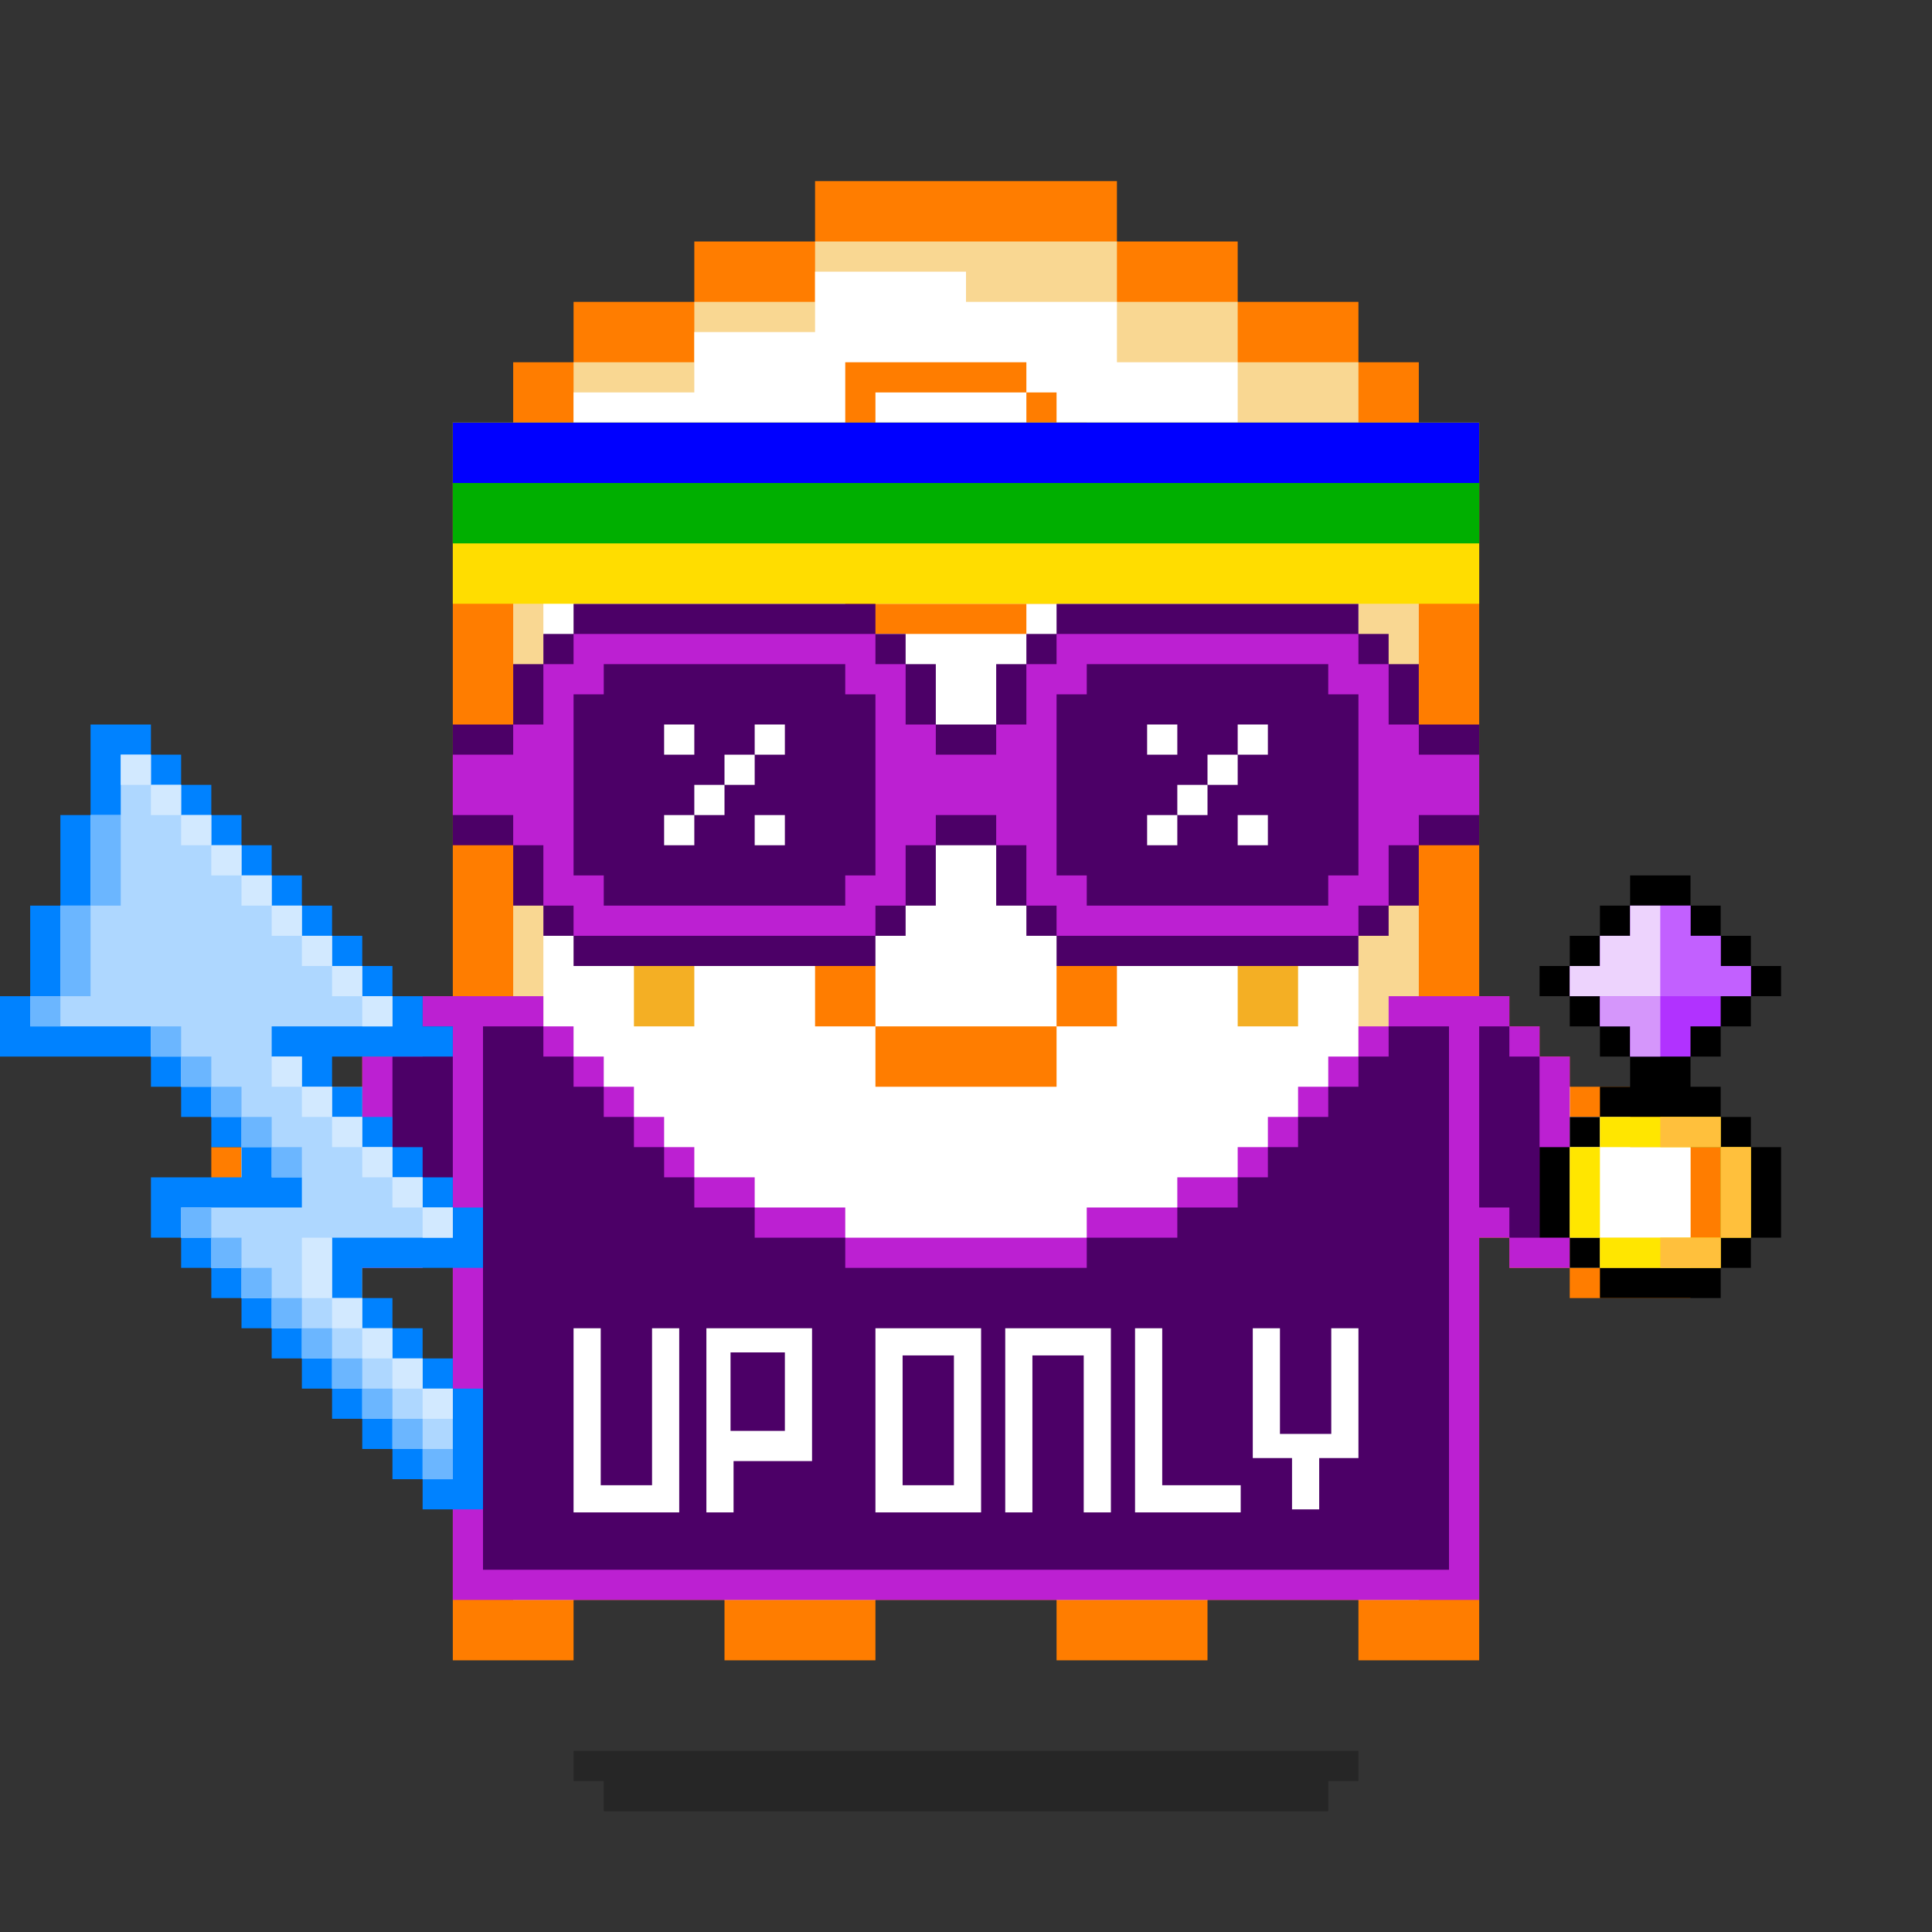 <svg xmlns="http://www.w3.org/2000/svg" viewBox="0 0 64 64"><rect x="0" y="0" width="64" height="64" fill="#333333" stroke="none"/><g class="gotchi-bg"><defs fill="#fff"><pattern id="a" patternUnits="userSpaceOnUse" width="4" height="4"><path d="M0 0h1v1H0zm2 2h1v1H2z"/></pattern><pattern id="b" patternUnits="userSpaceOnUse" x="0" y="0" width="2" height="2"><path d="M0 0h1v1H0z"/></pattern><pattern id="c" patternUnits="userSpaceOnUse" x="-2" y="0" width="8" height="1"><path d="M0 0h1v1H0zm2 0h1v1H2zm2 0h1v1H4z"/></pattern><pattern id="d" patternUnits="userSpaceOnUse" x="0" y="0" width="4" height="4"><path d="M0 0h1v1H0zm0 2h1v1H0zm1 0V1h1v1zm1 0h1v1H2zm0-1h1V0H2zm1 2h1v1H3z"/></pattern><pattern id="e" patternUnits="userSpaceOnUse" width="64" height="32"><path d="M4 4h1v1H4zm7 0h1v1h-1zm7 0h1v1h-1zm7 0h1v1h-1zm7 0h1v1h-1zm7 0h1v1h-1zm7 0h1v1h-1zm7 0h1v1h-1zm7 0h1v1h-1z"/><path fill="url(#a)" d="M0 8h64v7H0z"/><path fill="url(#b)" d="M0 16h64v1H0z"/><path fill="url(#c)" d="M0 18h64v1H0z"/><path fill="url(#b)" d="M22 18h15v1H22zM0 20h64v3H0z"/><path fill="url(#d)" d="M0 24h64v8H0z"/></pattern><mask id="f"><path fill="url(#e)" d="M0 0h64v32H0z"/></mask></defs><path fill="#fff" d="M0 0h64v32H0z"/><path fill="#dea8ff" class="gotchi-secondary" mask="url(#f)" d="M0 0h64v32H0z"/><path fill="#dea8ff" class="gotchi-secondary" d="M0 32h64v32H0z"/><path mask="url(#f)" fill="#fff" transform="matrix(1 0 0 -1 0 64)" d="M0 0h64v32H0z"/></g><style>.gotchi-primary{fill:#FF7D00;}.gotchi-secondary{fill:#F9D792;}.gotchi-cheek{fill:#F4AF24;}.gotchi-eyeColor{fill:#FF00FF;}.gotchi-primary-mouth{fill:#FF7D00;}.gotchi-sleeves-up{display:none;}.gotchi-handsUp{display:none;}.gotchi-handsDownOpen{display:block;}.gotchi-handsDownClosed{display:none;}</style><g class="gotchi-body"><path d="M47 14v-2h-2v-2h-4V8h-4V6H27v2h-4v2h-4v2h-2v2h-2v41h4v-2h5v2h5v-2h6v2h5v-2h5v2h4V14z" class="gotchi-primary"/><path d="M45 14v-2h-4v-2h-4V8H27v2h-4v2h-4v2h-2v39h2v-2h5v2h5v-2h6v2h5v-2h5v2h2V14z" class="gotchi-secondary"/><path d="M18,49h2v-1h2v1h2v2h5v-2h2v-1h2v1h2v2h5v-2h2v-1h2v1h1V14h-4v-2h-4v-2h-5V9h-5v2h-4v2h-4v2h-1V49z" fill="#fff"/></g><path class="gotchi-cheek" d="M21 32v2h2v-2h-1zm21 0h-1v2h2v-2z"/><g class="gotchi-primary-mouth"><path d="M29 32h-2v2h2v-1z"/><path d="M33 34h-4v2h6v-2h-1z"/><path d="M36 32h-1v2h2v-2z"/></g>
    <style>
        .gotchi-bg { display: none }
    </style>
<g class="gotchi-shadow"><path opacity=".25" d="M25 58H19v1h1v1h24V59h1V58h-1z" fill="#000"/></g>,<g class="gotchi-collateral" fill="#ff7d00"><path d="M37 16v-1h-1v-1h-1v1h-6v-2h5v-1h-6v3h-1v1h1v1h-1v1h1v3h6v-1h-5v-2h6v1h1v-1h1v-1h-1v-1h1zm-2 1h-6v-1h6v1z"/><path d="M34 19h1v1h-1zm0-6h1v1h-1z"/></g><g class="gotchi-eyeColor"><path d="M29 22H28V23H27H26H25H24H23V22H24H25H26H27H28V21H27H26H25H24H23H22V22V23H21V24H22V25H21V26H22V27V28H23H24H25H26H27H28V27H27H26H25H24H23V26H24H25H26H27H28V27H29V26H30V25H29V24H30V23H29V22ZM28 25H27H26H25H24H23V24H24H25H26H27H28V25Z" /><path d="M43 24V23H42V22H41V23H40H39H38H37H36V22H37H38H39H40H41V21H40H39H38H37H36H35V22V23H34V24H35V25H34V26H35V27V28H36H37H38H39H40H41V27H40H39H38H37H36V26H37H38H39H40H41V27H42V26H43V25H42V24H43ZM41 25H40H39H38H37H36V24H37H38H39H40H41V25Z" /></g><g class="gotchi-wearable wearable-body"><svg x="12" y="32"><path d="M3,1v20h34V1h-3v1h-1v1h-1v1h-1v1h-1v1h-1v1h-2v1h-3v1h-8V8h-3V7h-2V6h-1V5H9V4H8V3H7V2H6V1H3z" fill="#bc20d2"/><path d="M34,2v1h-1v1h-1v1h-1v1h-1v1h-1v1h-2v1h-3v1h-8V9h-3V8h-2V7h-1V6H9V5H8V4H7V3H6V2H4v18h32V2H34z" fill="#4c0067"/><path d="M9.6 17.2H7.9V12H7v6.1h3.5V12h-.9v5.2zm1.8-5.2v6.1h.9v-1.7h2.6V12h-3.5zm2.6 3.4h-1.8v-2.6H14v2.6zm7.3-3.4v6.1h.9v-5.2h1.7v5.2h.9V12h-3.5zM17 12v6.1h3.5V12H17zm2.6 5.2h-1.7v-4.3h1.7v4.3zM32.1 12v3.5h-1.7V12h-.9v4.3h1.3V18h.9v-1.7H33V12h-.9zm-5.6 5.2V12h-.9v6.1h3.5v-.9h-2.6z" fill="#fff"/></svg></g><g class="gotchi-handsDownClosed"><g class="gotchi-primary"><path d="M19 42h1v1h-1zm1-6h1v1h-1z"/><path d="M21 37h1v1h-1zm5 3v4h1v-4zm-5 3h-1v1h2v-1z"/><path d="M24 44h-2v1h4v-1h-1zm1-5h-1v1h2v-1z"/><path d="M23 38h-1v1h2v-1z"/></g><g class="gotchi-secondary"><path d="M19 43h1v1h-1zm5 2h-2v1h4v-1h-1z"/><path d="M27 41v3h1v-3zm-6 3h-1v1h2v-1z"/><path d="M26 44h1v1h-1zm-7-3h-1v2h1v-1z"/></g><g class="gotchi-primary"><path d="M44 42h1v1h-1zm-1-6h1v1h-1z"/><path d="M42 37h1v1h-1z"/><path d="M42 39v-1h-2v1h1zm0 4v1h2v-1h-1z"/><path d="M40 44h-2v1h4v-1h-1z"/><path d="M38 42v-2h-1v4h1v-1z"/><path d="M40 40v-1h-2v1h1z"/></g><g class="gotchi-secondary"><path d="M42 44v1h2v-1h-1zm-5-2v-1h-1v3h1v-1z"/><path d="M40 45h-2v1h4v-1h-1z"/><path d="M37 44h1v1h-1zm7-1h1v1h-1z"/></g></g><g class="gotchi-handsDownOpen"><g class="gotchi-primary"><path d="M56 38v-1h-2v-1h-2v-1h-1v-1h-1v-1h-1v8h1v1h2v1h4v-1h1v-4z"/></g><g class="gotchi-secondary"><path d="M54 38v-1h-2v-1h-1v-1h-1v-1h-1v6h1v1h2v1h4v-4z" /></g><path d="M54,38v-1h-2v-1h-1v-1h-1v-1h-1v5h1v1h2v1h4v-3H54z" fill="#fff"/><g class="gotchi-primary"><path d="M8 38v-1h2v-1h2v-1h1v-1h1v-1h1v8h-1v1h-2v1H8v-1H7v-4z"/></g><g class="gotchi-secondary"><path d="M10 38v-1h2v-1h1v-1h1v-1h1v6h-1v1h-2v1H8v-4z" /></g><path d="M8,38v3h4v-1h2v-1h1v-5h-1v1h-1v1h-1v1h-2v1H8z" fill="#fff"/></g><g class="gotchi-handsUp"><g class="gotchi-secondary"><path d="M50,38h1v1h-1V38z"/><path d="M49 39h1v1h-1v-1zm2-2h1v1h-1v-1z"/><path d="M52,36h2v1h-2V36z"/><path d="M54,35h2v1h-2V35z"/></g><path d="M52,32v1h-2v1h-1v5h1v-1h1v-1h1v-1h2v-1h2v-3H52z" fill="#fff"/><g class="gotchi-primary"><path d="M49,33h1v1h-1V33z"/><path d="M50 32h2v1h-2v-1zm0 7h1v1h-1v-1z"/><path d="M49 40h1v1h-1v-1zm2-2h1v1h-1v-1z"/><path d="M52 37h2v1h-2v-1zm0-6h4v1h-4v-1z"/><path d="M56,32h1v4h-1V32z"/><path d="M54,36h2v1h-2V36z"/></g><g class="gotchi-secondary"><path d="M13,38h1v1h-1V38z"/><path d="M14 39h1v1h-1v-1zm-2-2h1v1h-1v-1z"/><path d="M10,36h2v1h-2V36z"/><path d="M8,35h2v1H8V35z"/></g><path d="M8,32v3h2v1h2v1h1v1h1v1h1v-5h-1v-1h-2v-1H8z" fill="#fff"/><g class="gotchi-primary"><path d="M14,33h1v1h-1V33z"/><path d="M12 32h2v1h-2v-1zm1 7h1v1h-1v-1z"/><path d="M14 40h1v1h-1v-1zm-2-2h1v1h-1v-1z"/><path d="M10 37h2v1h-2v-1zm-2-6h4v1H8v-1z"/><path d="M7,32h1v4H7V32z"/><path d="M8,36h2v1H8V36z"/></g></g><g class="gotchi-wearable wearable-eyes"><svg x="15" y="20"><path d="M33 4h-1V2h-1V1h-1V0H20v1h-1v1h-1v2h-2V2h-1V1h-1V0H4v1H3v1H2v2H0v4h2v2h1v1h1v1h10v-1h1v-1h1V8h2v2h1v1h1v1h10v-1h1v-1h1V8h2V4h-1z" fill="#4c0067"/><g fill="#fff"><path d="M7 4h1v1H7zm3 0h1v1h-1z"/><path d="M9 5h1v1H9z"/><path d="M8 6h1v1H8z"/><path d="M7 7h1v1H7zm3 0h1v1h-1zm13-3h1v1h-1zm3 0h1v1h-1z"/><path d="M25 5h1v1h-1z"/><path d="M24 6h1v1h-1z"/><path d="M23 7h1v1h-1zm3 0h1v1h-1z"/></g><path d="M33 5h-1V4h-1V2h-1V1H20v1h-1v2h-1v1h-2V4h-1V2h-1V1H4v1H3v2H2v1H0v2h2v1h1v2h1v1h10v-1h1V8h1V7h2v1h1v2h1v1h10v-1h1V8h1V7h2V5h-1zM14 9h-1v1H5V9H4V3h1V2h8v1h1v6zm16 0h-1v1h-8V9h-1V3h1V2h8v1h1v6z" fill="#bc20d2"/></svg></g><g class="gotchi-wearable wearable-head"><svg x="15" y="14"><path d="M0 0h34v6H0z" fill="#fd0"/><path d="M0,0h34v4H0V0z" fill="#00af00"/><path d="M0,0h34v2H0V0z" fill="#00f"/></svg></g>"><svg x="12" y="32"><g><g class="gotchi-sleeves gotchi-sleeves-left gotchi-sleeves-up"><path d="M36.5 9H38V8h1V7h1V0h-2v1h-1.5v8z" fill="#bc20d2"/><path d="M39 7V1h-1v1h-1v6h1V7h1z" fill="#4c0067"/></g><g class="gotchi-sleeves gotchi-sleeves-left gotchi-sleeves-down"><path d="M36.5 9H38v1h2V3h-1V2h-1V1h-1.5v8z" fill="#bc20d2"/><path d="M38 3V2h-1v6h1v1h1V3h-1z" fill="#4c0067"/></g><g class="gotchi-sleeves gotchi-sleeves-right gotchi-sleeves-up"><path d="M3.5 1H2V0H0v7h1v1h1v1h1.5V1z" fill="#bc20d2"/><path d="M2 7v1h1V2H2V1H1v6h1z" fill="#4c0067"/></g><g class="gotchi-sleeves gotchi-sleeves-right gotchi-sleeves-down"><path d="M3.5 1H2v1H1v1H0v7h2V9h1.5V1z" fill="#bc20d2"/><path d="M1 3v6h1V8h1V2H2v1H1z" fill="#4c0067"/></g></g></svg><g class="gotchi-wearable wearable-hand wearable-hand-left"><svg x="0" y="24"><path d="M0 9v2h5v1h1v1h1v1h1v1H5v2h1v1h1v1h1v1h1v1h1v1h1v1h1v1h1v1h1v1h2v-4h-1v-1h-1v-1h-1v-1h-1v-1h4v-2h-1v-1h-1v-1h-1v-1h-1v-1h-1v-1h4v-1h-1V9h-1V8h-1V7h-1V6h-1V5H9V4H8V3H7V2H6V1H5V0H3v3H2v3H1v3H0z" fill="#0082ff"/><path d="M1 9v1h4v1h1v1h1v1h1v1h1v1h1v1H6v1h1v1h1v1h1v1h1v1h1v1h1v1h1v1h1v1h1v-3h-1v-1h-1v-1h-1v-1h-1v-2h4v-1h-1v-1h-1v-1h-1v-1h-1v-1h-1v-1H9v-1h4V9h-1V8h-1V7h-1V6H9V5H8V4H7V3H6V2H5V1H4v2H3v3H2v3H1z" fill="#aed7ff"/><g fill="#d2e9ff"><path d="M13 10h-1V9h1v1z"/><path d="M12,9h-1V8h1V9z"/><path d="M11,8h-1V7h1V8z"/><path d="M10,7H9V6h1V7z"/><path d="M9 6H8V5h1v1zm3 8h-1v-1h1v1z"/><path d="M13 15h-1v-1h1v1z"/><path d="M14 16h-1v-1h1v1z"/><path d="M15 17h-1v-1h1v1zM8 5H7V4h1v1zm2 7H9v-1h1v1z"/><path d="M11 13h-1v-1h1v1zm0 4h-1v1 1h1v-1-1z"/><path d="M12 20h-1v-1h1v1z"/><path d="M13 21h-1v-1h1v1z"/><path d="M14 22h-1v-1h1v1z"/><path d="M15 23h-1v-1h1v1zM7 4H6V3h1v1z"/><path d="M6,3H5V2h1V3z"/><path d="M5,2H4V1h1V2z"/></g><g fill="#6bb6ff"><path d="M10 15H9v-1h1v1zm-3 2H6v-1h1v1z"/><path d="M8 18H7v-1h1v1z"/><path d="M9 19H8v-1h1v1zm2 2h-1v-1h1v1z"/><path d="M12 22h-1v-1h1v1z"/><path d="M13 23h-1v-1h1v1z"/><path d="M14 24h-1v-1h1v1zm-4-4H9v-1h1v1zm-4-9H5v-1h1v1z"/><path d="M7 12H6v-1h1v1z"/><path d="M8 13H7v-1h1v1z"/><path d="M9 14H8v-1h1v1zm-7-4H1V9h1v1zm1-4h1V3H3v1 2z"/><path d="M2 9h1V6H2v1 2zm13 16h-1v-1h1v1z"/></g></svg></g><g class="gotchi-wearable wearable-hand wearable-hand-right"><svg x="5" y="29"><g transform="scale(-1, 1) translate(-54, 0)"><path d="M6 6V5h1V4h1V3H7V2H6V1H5V0H3v1H2v1H1v1H0v1h1v1h1v1h1v1H2v1H1v1H0v3h1v1h1v1h4v-1h1v-1h1V9H7V8H6V7H5V6h1zm0 7H2v-1H1V9h1V8h4v1h1v3H6v1z"/><path d="M6 3V2H5V1H3v1H2v1H1v1h1v1h1v1h2V5h1V4h1V3z" fill="#b132ff"/><path d="M3 1v1H2v1H1v1h3V1z" fill="#c260ff"/><path d="M6 3V2H5V1H4v3h3V3z" fill="#edd3fd"/><path d="M5 4H4v2h1V5h1V4z" fill="#d596fb"/><g fill="#ffe600"><path d="M2 10V9H1v3h1v-1z"/><path d="M4 9h2V8H2v1h1z"/><path d="M6 9v3h1V9z"/><path d="M4 12H2v1h4v-1H5z"/></g><g fill="#ffc03c"><path d="M2 10V9H1v3h1v-1z"/><path d="M4 9V8H2v1h1zm-1 4h1v-1H2v1z"/></g></g></svg></g></svg>